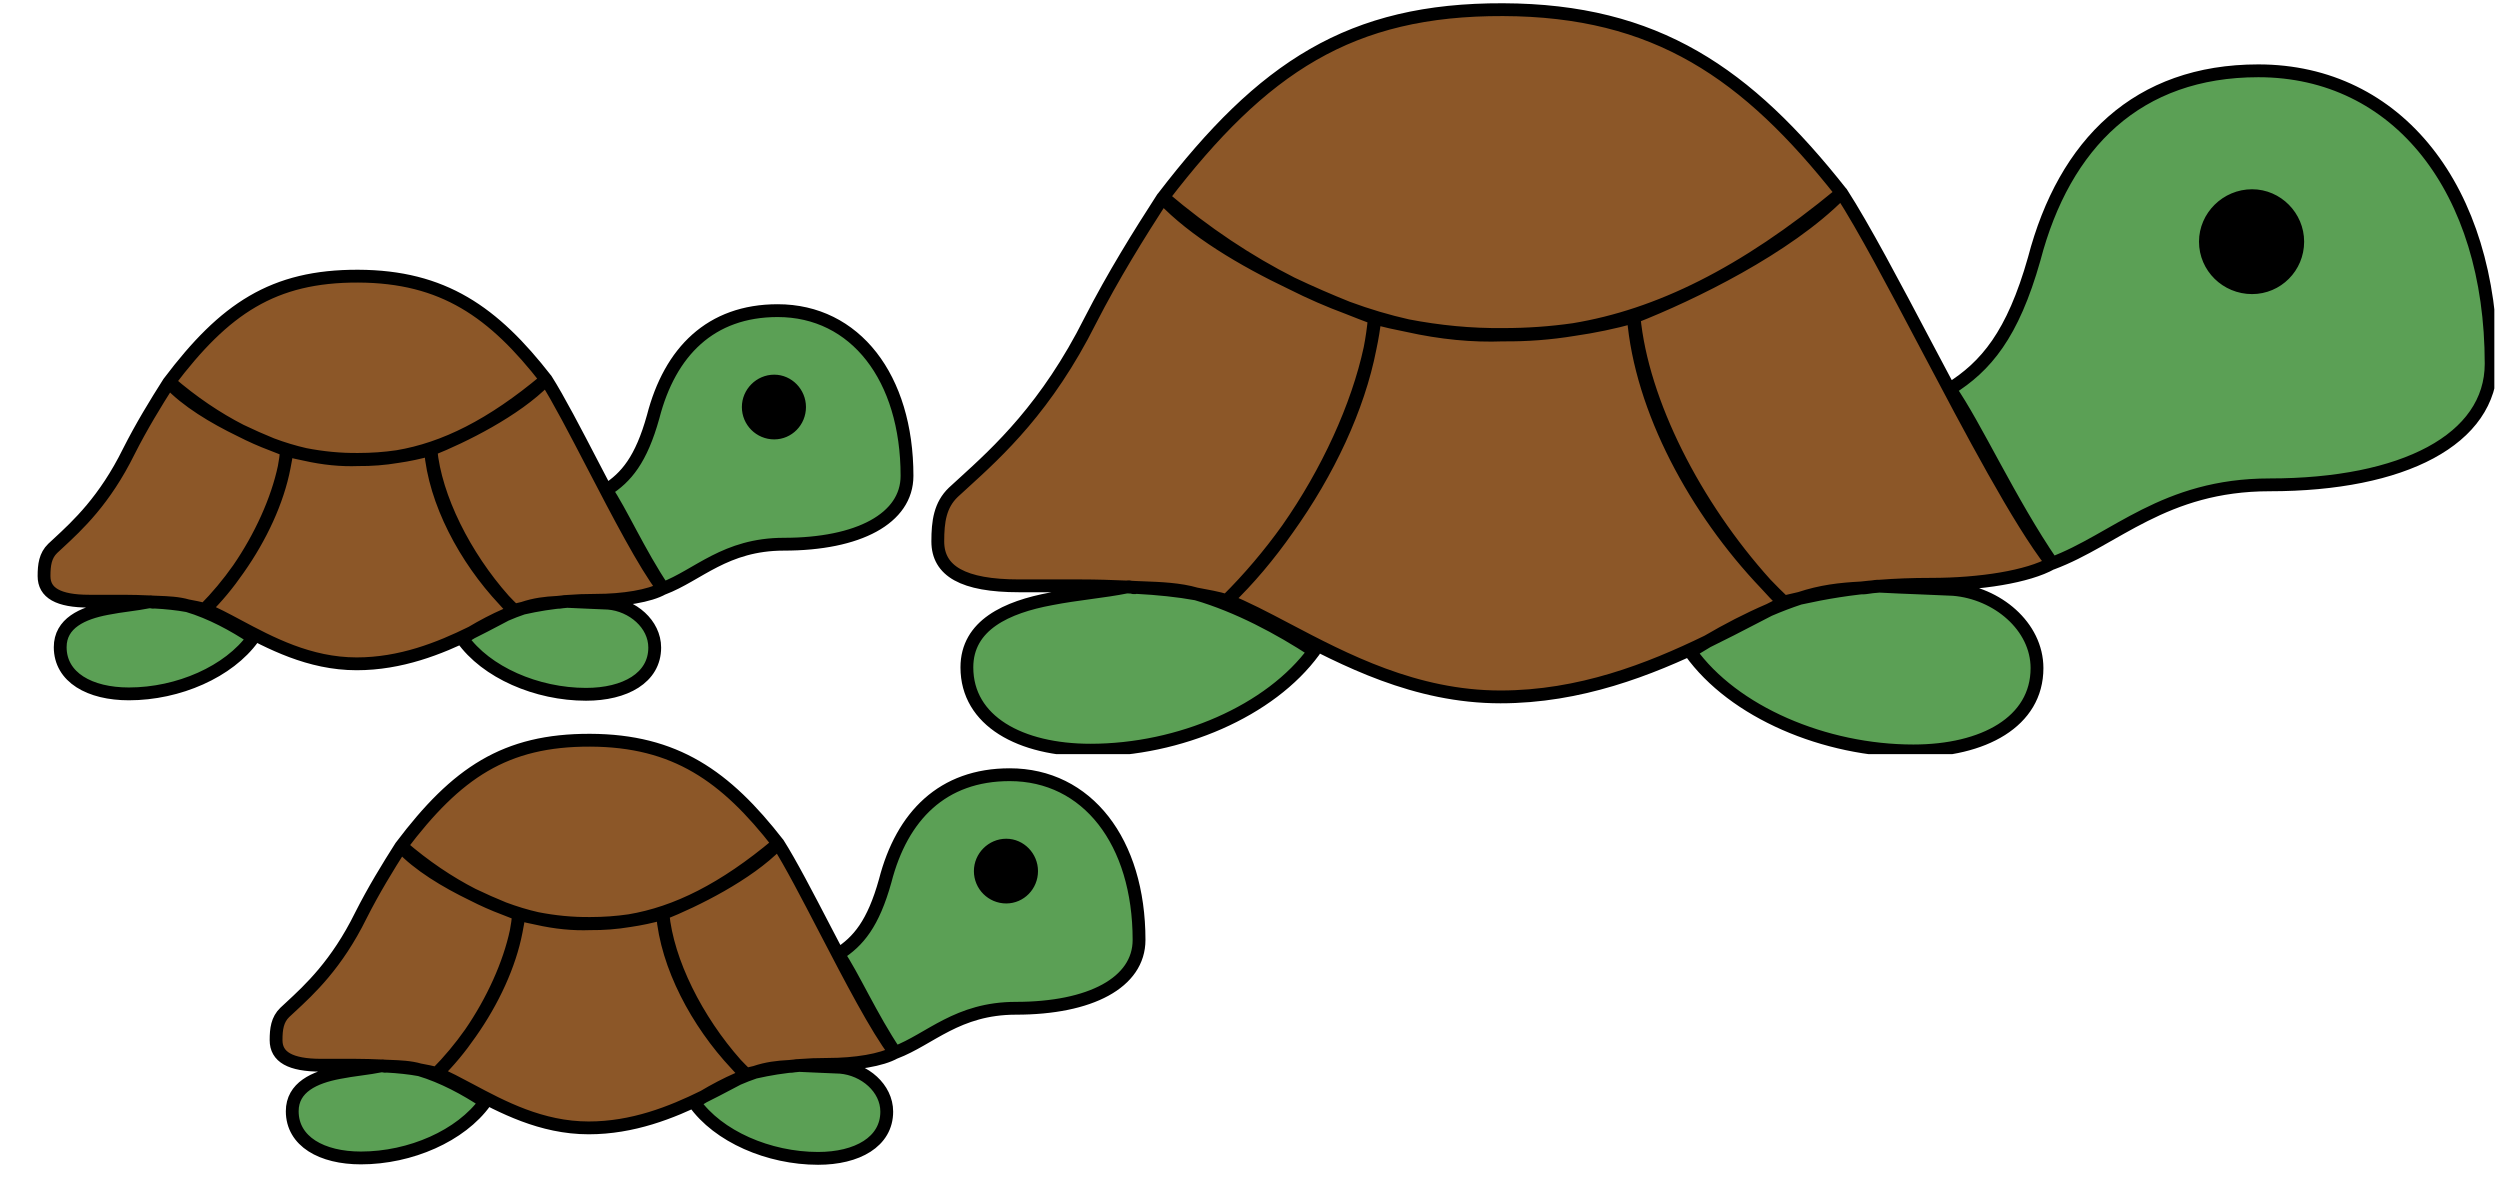 <svg width="195" height="92" viewBox="0 0 195 92" fill="none" xmlns="http://www.w3.org/2000/svg">
<g id="Turtles">
<g id="turtle 1" clip-path="url(#clip0_220_34)">
<g id="path1">
<path fill-rule="evenodd" clip-rule="evenodd" d="M160.064 43.939C164.985 42.105 168.788 37.818 177.029 37.818C187.469 37.818 194.309 34.269 194.309 28.369C194.309 14.773 187.029 5.523 176.149 5.523C166.748 5.523 161.027 11.185 158.668 20.195C156.987 26.136 154.89 28.586 152.089 30.341C154.05 33.131 156.784 39.154 160.064 43.939ZM172.022 18.85C172.022 20.844 173.662 22.439 175.662 22.439C177.622 22.439 179.223 20.844 179.223 18.85C179.223 16.897 177.622 15.262 175.662 15.262C173.662 15.262 172.022 16.897 172.022 18.85Z" fill="#5BA055"/>
<path d="M149.245 58.572C154.726 58.572 158.886 56.299 158.886 52.113C158.886 48.843 155.765 46.252 152.365 45.973C151.426 45.928 150.562 45.894 149.714 45.86C148.686 45.82 147.682 45.781 146.597 45.723C144.359 45.898 142.397 46.223 140.378 46.669C139.58 46.932 138.784 47.238 137.997 47.575C137.585 47.786 137.163 48.005 136.73 48.23C135.615 48.808 134.43 49.424 133.176 50.033C132.722 50.298 132.278 50.567 131.844 50.837C135.204 55.542 142.324 58.572 149.245 58.572Z" fill="#5BA055"/>
<path d="M85.058 58.514C92.018 58.514 99.099 55.444 102.499 50.779C99.771 48.994 96.568 47.284 93.309 46.328C91.886 46.069 90.319 45.91 88.625 45.82C88.496 45.813 88.365 45.806 88.234 45.8C88.12 45.795 88.006 45.79 87.892 45.785C86.965 45.971 86.01 46.101 85.032 46.234C84.038 46.37 83.019 46.508 81.978 46.712C78.538 47.35 75.417 48.746 75.417 52.055C75.417 56.241 79.578 58.514 85.058 58.514Z" fill="#5BA055"/>
<path d="M90.683 15.433C88.803 18.344 86.843 21.494 85.043 25.002C81.655 31.755 77.869 35.202 75.135 37.691C74.867 37.935 74.609 38.17 74.362 38.398C73.322 39.395 73.148 40.674 73.148 42.229C73.148 44.542 75.122 45.695 79.483 45.695H84.283C85.577 45.695 86.708 45.736 87.892 45.785C88.043 45.755 88.141 45.776 88.234 45.8C88.365 45.806 88.496 45.813 88.625 45.82C88.629 45.82 88.634 45.82 88.638 45.821C88.815 45.828 88.995 45.835 89.18 45.842C90.513 45.892 92.016 45.949 93.309 46.328L93.352 46.336C94.144 46.48 94.995 46.635 95.691 46.848L95.718 46.822L95.71 46.819C97.41 45.136 99.003 43.256 100.43 41.261C103.533 36.83 105.89 31.698 106.863 27.169C107.018 26.373 107.13 25.586 107.198 24.814C106.528 24.564 105.828 24.295 105.108 24.006C103.671 23.474 102.218 22.842 100.76 22.107C96.936 20.286 93.127 18.02 90.683 15.433Z" fill="#8C5728"/>
<path d="M127.399 24.734C125.862 25.158 124.317 25.48 122.759 25.704C120.919 26.008 119.085 26.144 117.239 26.127C114.893 26.219 112.391 25.981 109.798 25.401C108.923 25.232 108.056 25.035 107.198 24.814L107.245 24.832C107.163 25.587 107.034 26.369 106.863 27.169C105.955 31.834 103.6 36.83 100.43 41.261C98.998 43.307 97.406 45.204 95.718 46.822C97.127 47.379 98.674 48.193 100.365 49.083C104.865 51.452 110.383 54.358 117.038 54.358C123.217 54.358 128.643 52.236 133.176 50.033C134.702 49.14 136.33 48.288 137.997 47.575C138.398 47.369 138.789 47.17 139.169 46.982L139.14 46.955L139.073 46.971C138.614 46.507 138.163 46.029 137.72 45.539C132.274 39.825 127.987 31.958 127.399 24.734Z" fill="#8C5728"/>
<path d="M150.634 45.575C154.473 45.575 158.194 44.977 160.034 43.94C157.46 40.636 153.745 33.596 150.274 27.017C147.755 22.245 145.365 17.717 143.633 15.034L143.629 15.039L143.638 15.05C143.603 15.079 143.568 15.107 143.534 15.136C139.355 19.358 131.979 22.949 127.455 24.729C128.085 31.371 132.223 39.442 137.72 45.539C138.185 46.027 138.659 46.499 139.14 46.955C139.557 46.854 139.969 46.759 140.378 46.669C142.065 46.111 143.51 45.947 145.154 45.86C145.565 45.886 146.212 45.703 146.597 45.723C147.839 45.626 149.165 45.575 150.634 45.575Z" fill="#8C5728"/>
<path fill-rule="evenodd" clip-rule="evenodd" d="M137.72 45.539C138.163 46.029 138.614 46.507 139.073 46.971L139.14 46.955C138.659 46.499 138.185 46.027 137.72 45.539ZM146.597 45.723C144.359 45.898 142.397 46.223 140.378 46.669C142.065 46.111 143.51 45.947 145.154 45.86C145.565 45.886 146.212 45.703 146.597 45.723ZM143.638 15.05C143.603 15.079 143.568 15.107 143.534 15.136C143.566 15.104 143.534 15.136 143.629 15.039L143.638 15.05ZM100.76 22.107C102.218 22.842 103.671 23.474 105.108 24.006C103.708 23.444 102.233 22.808 100.76 22.107ZM109.798 25.401C112.391 25.981 114.893 26.219 117.239 26.127C119.085 26.144 120.919 26.008 122.759 25.704C120.951 25.963 119.126 26.09 117.278 26.09C114.72 26.119 112.226 25.868 109.798 25.401ZM137.997 47.575C136.33 48.288 134.702 49.14 133.176 50.033C134.43 49.424 135.615 48.808 136.73 48.23C137.163 48.005 137.585 47.786 137.997 47.575ZM95.718 46.822C97.406 45.204 98.998 43.307 100.43 41.261C99.003 43.256 97.41 45.136 95.71 46.819L95.718 46.822ZM106.863 27.169C107.034 26.369 107.163 25.587 107.245 24.832L107.198 24.814C107.13 25.586 107.018 26.373 106.863 27.169ZM87.892 45.785C88.006 45.79 88.12 45.795 88.234 45.8C88.141 45.776 88.043 45.755 87.892 45.785ZM93.309 46.328C91.886 46.069 90.319 45.91 88.625 45.82L88.638 45.821C88.815 45.828 88.995 45.835 89.18 45.842C90.513 45.892 92.016 45.949 93.309 46.328Z" fill="#628D33"/>
<path d="M117.239 0.754C105.318 0.714 98.493 5.252 90.732 15.379C94.023 18.181 97.406 20.416 100.76 22.107C102.233 22.808 103.708 23.444 105.108 24.006C106.694 24.593 108.262 25.057 109.798 25.401C112.226 25.868 114.72 26.119 117.278 26.09C119.126 26.09 120.951 25.963 122.759 25.704C129.35 24.612 136.011 21.348 143.534 15.136C143.566 15.104 143.534 15.136 143.629 15.039C136.272 5.716 129.195 0.794 117.239 0.754Z" fill="#8C5728"/>
<path d="M175.662 22.439C173.662 22.439 172.022 20.844 172.022 18.85C172.022 16.897 173.662 15.262 175.662 15.262C177.622 15.262 179.223 16.897 179.223 18.85C179.223 20.844 177.622 22.439 175.662 22.439Z" fill="black"/>
<path d="M143.638 15.05C143.635 15.046 143.632 15.042 143.629 15.039M143.638 15.05C143.603 15.079 143.568 15.107 143.534 15.136M143.638 15.05L143.629 15.039M139.073 46.971C139.095 46.965 139.118 46.96 139.14 46.955M139.073 46.971C138.614 46.507 138.163 46.029 137.72 45.539M139.073 46.971L139.14 46.955M95.691 46.848C95.7 46.839 95.709 46.831 95.718 46.822M95.691 46.848L95.718 46.822M95.691 46.848C94.995 46.635 94.144 46.48 93.352 46.336M107.245 24.832C107.163 25.587 107.034 26.369 106.863 27.169M107.245 24.832C107.229 24.826 107.213 24.82 107.198 24.814M107.245 24.832L107.198 24.814M139.169 46.982C139.16 46.973 139.15 46.964 139.14 46.955M139.169 46.982C138.789 47.17 138.398 47.369 137.997 47.575M139.169 46.982L139.14 46.955M107.198 24.814C108.056 25.035 108.923 25.232 109.798 25.401M107.198 24.814C106.528 24.564 105.828 24.295 105.108 24.006M107.198 24.814C107.13 25.586 107.018 26.373 106.863 27.169M88.638 45.821C88.815 45.828 88.995 45.835 89.18 45.842C90.513 45.892 92.016 45.949 93.309 46.328M88.638 45.821C88.634 45.82 88.629 45.82 88.625 45.82M88.638 45.821C88.454 45.868 88.349 45.831 88.234 45.8M88.638 45.821L88.625 45.82M122.759 25.704C124.317 25.48 125.862 25.158 127.399 24.734C127.987 31.958 132.274 39.825 137.72 45.539M122.759 25.704C129.35 24.612 136.011 21.348 143.534 15.136M122.759 25.704C120.951 25.963 119.126 26.09 117.278 26.09C114.72 26.119 112.226 25.868 109.798 25.401M122.759 25.704C120.919 26.008 119.085 26.144 117.239 26.127C114.893 26.219 112.391 25.981 109.798 25.401M137.72 45.539C132.223 39.442 128.085 31.371 127.455 24.729C131.979 22.949 139.355 19.358 143.534 15.136M137.72 45.539C138.185 46.027 138.659 46.499 139.14 46.955M143.534 15.136C143.566 15.104 143.534 15.136 143.629 15.039M143.629 15.039C136.272 5.716 129.195 0.794 117.239 0.754C105.318 0.714 98.493 5.252 90.732 15.379C94.023 18.181 97.406 20.416 100.76 22.107M143.629 15.039L143.633 15.034C145.365 17.717 147.755 22.245 150.274 27.017C153.745 33.596 157.46 40.636 160.034 43.94C158.194 44.977 154.473 45.575 150.634 45.575C149.165 45.575 147.839 45.626 146.597 45.723M100.76 22.107C96.936 20.286 93.127 18.02 90.683 15.433C88.803 18.344 86.843 21.494 85.043 25.002C81.655 31.755 77.869 35.202 75.135 37.691C74.867 37.935 74.609 38.17 74.362 38.398C73.322 39.395 73.148 40.674 73.148 42.229C73.148 44.542 75.122 45.695 79.483 45.695H84.283C85.577 45.695 86.708 45.736 87.892 45.785M100.76 22.107C102.233 22.808 103.708 23.444 105.108 24.006M100.76 22.107C102.218 22.842 103.671 23.474 105.108 24.006M87.892 45.785C86.965 45.971 86.01 46.101 85.032 46.234C84.038 46.37 83.019 46.508 81.978 46.712C78.538 47.35 75.417 48.746 75.417 52.055C75.417 56.241 79.578 58.514 85.058 58.514C92.018 58.514 99.099 55.444 102.499 50.779C99.771 48.994 96.568 47.284 93.309 46.328M87.892 45.785C88.006 45.79 88.12 45.795 88.234 45.8M87.892 45.785C88.043 45.755 88.141 45.776 88.234 45.8M93.309 46.328C91.886 46.069 90.319 45.91 88.625 45.82M93.309 46.328L93.352 46.336M93.309 46.328C93.323 46.331 93.338 46.333 93.352 46.336M95.718 46.822C97.127 47.379 98.674 48.193 100.365 49.083C104.865 51.452 110.383 54.358 117.038 54.358C123.217 54.358 128.643 52.236 133.176 50.033M95.718 46.822L95.71 46.819C97.41 45.136 99.003 43.256 100.43 41.261M95.718 46.822C97.406 45.204 98.998 43.307 100.43 41.261M133.176 50.033C132.722 50.298 132.278 50.567 131.844 50.837C135.204 55.542 142.324 58.572 149.245 58.572C154.726 58.572 158.886 56.299 158.886 52.113C158.886 48.843 155.765 46.252 152.365 45.973C151.426 45.928 150.562 45.894 149.714 45.86C148.686 45.82 147.682 45.781 146.597 45.723M133.176 50.033C134.702 49.14 136.33 48.288 137.997 47.575M133.176 50.033C134.43 49.424 135.615 48.808 136.73 48.23C137.163 48.005 137.585 47.786 137.997 47.575M146.597 45.723C144.359 45.898 142.397 46.223 140.378 46.669M146.597 45.723C146.212 45.703 145.565 45.886 145.154 45.86C143.51 45.947 142.065 46.111 140.378 46.669M140.378 46.669C139.969 46.759 139.557 46.854 139.14 46.955M140.378 46.669C139.58 46.932 138.784 47.238 137.997 47.575M106.863 27.169C105.955 31.834 103.6 36.83 100.43 41.261M106.863 27.169C105.89 31.698 103.533 36.83 100.43 41.261M109.798 25.401C108.262 25.057 106.694 24.593 105.108 24.006M88.234 45.8C88.365 45.806 88.496 45.813 88.625 45.82M160.064 43.939C164.985 42.105 168.788 37.818 177.029 37.818C187.469 37.818 194.309 34.269 194.309 28.369C194.309 14.773 187.029 5.523 176.149 5.523C166.748 5.523 161.027 11.185 158.668 20.195C156.987 26.136 154.89 28.586 152.089 30.341C154.05 33.131 156.784 39.154 160.064 43.939ZM175.662 22.439C173.662 22.439 172.022 20.844 172.022 18.85C172.022 16.897 173.662 15.262 175.662 15.262C177.622 15.262 179.223 16.897 179.223 18.85C179.223 20.844 177.622 22.439 175.662 22.439Z" stroke="black" stroke-linejoin="round"/>
</g>
</g>
<g id="turtle 2">
<g id="path1_2">
<path fill-rule="evenodd" clip-rule="evenodd" d="M69.821 82.098C72.554 81.063 74.667 78.645 79.245 78.645C85.046 78.645 88.846 76.644 88.846 73.315C88.846 65.645 84.801 60.427 78.756 60.427C73.534 60.427 70.356 63.621 69.045 68.704C68.111 72.055 66.946 73.438 65.39 74.427C66.479 76.001 67.998 79.399 69.821 82.098ZM76.464 67.946C76.464 69.07 77.375 69.97 78.486 69.97C79.575 69.97 80.464 69.07 80.464 67.946C80.464 66.844 79.575 65.921 78.486 65.921C77.375 65.921 76.464 66.844 76.464 67.946Z" fill="#5BA055"/>
<path d="M63.81 90.353C66.855 90.353 69.166 89.07 69.166 86.709C69.166 84.865 67.432 83.403 65.543 83.245C65.022 83.22 64.542 83.201 64.07 83.182C63.5 83.159 62.942 83.137 62.339 83.105C61.096 83.203 60.006 83.386 58.884 83.638C58.441 83.787 57.998 83.959 57.561 84.149C57.332 84.268 57.098 84.392 56.857 84.519C56.238 84.845 55.579 85.192 54.883 85.536C54.631 85.686 54.384 85.837 54.143 85.989C56.01 88.643 59.965 90.353 63.81 90.353Z" fill="#5BA055"/>
<path d="M28.15 90.32C32.017 90.32 35.951 88.588 37.84 85.957C36.324 84.95 34.545 83.985 32.734 83.446C31.944 83.3 31.073 83.21 30.132 83.159C30.06 83.155 29.988 83.151 29.915 83.148C29.852 83.145 29.788 83.142 29.725 83.14C29.21 83.244 28.68 83.318 28.136 83.393C27.584 83.469 27.018 83.547 26.439 83.663C24.528 84.022 22.795 84.81 22.795 86.676C22.795 89.038 25.106 90.32 28.15 90.32Z" fill="#5BA055"/>
<path d="M31.276 66.018C30.231 67.66 29.142 69.437 28.142 71.416C26.26 75.225 24.157 77.169 22.638 78.574C22.489 78.711 22.346 78.844 22.209 78.973C21.631 79.535 21.534 80.257 21.534 81.134C21.534 82.438 22.631 83.088 25.053 83.088H27.72C28.439 83.088 29.067 83.112 29.725 83.14C29.809 83.123 29.863 83.134 29.915 83.148C29.988 83.151 30.06 83.155 30.132 83.159C30.135 83.159 30.137 83.159 30.139 83.159C30.238 83.164 30.338 83.168 30.44 83.171C31.181 83.2 32.016 83.232 32.734 83.446L32.758 83.45C33.199 83.532 33.671 83.619 34.058 83.739L34.073 83.725L34.068 83.723C35.013 82.773 35.898 81.713 36.691 80.587C38.414 78.088 39.724 75.193 40.264 72.638C40.35 72.189 40.413 71.745 40.45 71.309C40.078 71.169 39.689 71.017 39.289 70.854C38.491 70.554 37.684 70.197 36.874 69.783C34.749 68.755 32.633 67.477 31.276 66.018Z" fill="#8C5728"/>
<path d="M51.673 71.264C50.819 71.504 49.961 71.686 49.095 71.812C48.073 71.983 47.054 72.06 46.029 72.05C44.725 72.102 43.336 71.968 41.895 71.641C41.409 71.546 40.927 71.435 40.45 71.309L40.477 71.32C40.431 71.746 40.36 72.187 40.264 72.638C39.76 75.269 38.452 78.088 36.691 80.587C35.895 81.742 35.01 82.811 34.073 83.725C34.856 84.038 35.715 84.498 36.654 85C39.154 86.336 42.22 87.975 45.917 87.975C49.35 87.975 52.364 86.778 54.883 85.536C55.73 85.032 56.635 84.551 57.561 84.149C57.784 84.033 58.001 83.921 58.212 83.815L58.196 83.799L58.159 83.808C57.904 83.547 57.653 83.277 57.407 83.001C54.381 79.777 52 75.34 51.673 71.264Z" fill="#8C5728"/>
<path d="M64.582 83.021C66.715 83.021 68.781 82.684 69.804 82.099C68.374 80.235 66.31 76.263 64.381 72.553C62.982 69.861 61.655 67.306 60.692 65.793L60.69 65.795L60.695 65.802C60.676 65.818 60.656 65.834 60.637 65.85C58.316 68.232 54.218 70.258 51.705 71.262C52.054 75.008 54.353 79.561 57.407 83.001C57.666 83.276 57.929 83.542 58.196 83.799C58.428 83.743 58.657 83.689 58.884 83.638C59.821 83.323 60.624 83.231 61.537 83.182C61.766 83.197 62.125 83.093 62.339 83.105C63.029 83.05 63.766 83.021 64.582 83.021Z" fill="#8C5728"/>
<path fill-rule="evenodd" clip-rule="evenodd" d="M57.407 83.001C57.653 83.277 57.904 83.547 58.159 83.808L58.196 83.799C57.929 83.542 57.666 83.276 57.407 83.001ZM62.339 83.105C61.096 83.203 60.006 83.386 58.884 83.638C59.821 83.323 60.624 83.231 61.537 83.182C61.766 83.197 62.125 83.093 62.339 83.105ZM60.695 65.802C60.676 65.818 60.656 65.834 60.637 65.85C60.655 65.832 60.637 65.85 60.69 65.795L60.695 65.802ZM36.874 69.783C37.684 70.197 38.491 70.554 39.289 70.854C38.511 70.537 37.692 70.178 36.874 69.783ZM41.895 71.641C43.336 71.968 44.725 72.102 46.029 72.05C47.054 72.06 48.073 71.983 49.095 71.812C48.091 71.958 47.077 72.029 46.051 72.029C44.629 72.046 43.244 71.904 41.895 71.641ZM57.561 84.149C56.635 84.551 55.73 85.032 54.883 85.536C55.579 85.192 56.238 84.845 56.857 84.519C57.098 84.392 57.332 84.268 57.561 84.149ZM34.073 83.725C35.01 82.811 35.895 81.742 36.691 80.587C35.898 81.713 35.013 82.773 34.068 83.723L34.073 83.725ZM40.264 72.638C40.36 72.187 40.431 71.746 40.477 71.32L40.45 71.309C40.413 71.745 40.35 72.189 40.264 72.638ZM29.725 83.14C29.788 83.142 29.852 83.145 29.915 83.148C29.863 83.134 29.809 83.123 29.725 83.14ZM32.734 83.446C31.944 83.3 31.073 83.21 30.132 83.159L30.139 83.159C30.238 83.164 30.338 83.168 30.44 83.171C31.181 83.2 32.016 83.232 32.734 83.446Z" fill="#628D33"/>
<path d="M46.029 57.737C39.406 57.715 35.614 60.275 31.303 65.987C33.131 67.568 35.011 68.829 36.874 69.783C37.692 70.178 38.511 70.537 39.289 70.854C40.171 71.185 41.042 71.447 41.895 71.641C43.244 71.904 44.629 72.046 46.051 72.029C47.077 72.029 48.091 71.958 49.095 71.812C52.757 71.196 56.458 69.355 60.637 65.85C60.655 65.832 60.637 65.85 60.69 65.795C56.602 60.536 52.671 57.76 46.029 57.737Z" fill="#8C5728"/>
<path d="M78.486 69.97C77.375 69.97 76.464 69.07 76.464 67.946C76.464 66.844 77.375 65.921 78.486 65.921C79.575 65.921 80.464 66.844 80.464 67.946C80.464 69.07 79.575 69.97 78.486 69.97Z" fill="black"/>
<path d="M60.695 65.802C60.693 65.799 60.692 65.797 60.69 65.795M60.695 65.802C60.676 65.818 60.656 65.834 60.637 65.85M60.695 65.802L60.69 65.795M58.159 83.808C58.171 83.805 58.184 83.802 58.196 83.799M58.159 83.808C57.904 83.547 57.653 83.277 57.407 83.001M58.159 83.808L58.196 83.799M34.058 83.739C34.063 83.734 34.068 83.73 34.073 83.725M34.058 83.739L34.073 83.725M34.058 83.739C33.671 83.619 33.199 83.532 32.758 83.45M40.477 71.32C40.431 71.746 40.36 72.187 40.264 72.638M40.477 71.32C40.468 71.317 40.459 71.313 40.45 71.309M40.477 71.32L40.45 71.309M58.212 83.815C58.207 83.81 58.202 83.804 58.196 83.799M58.212 83.815C58.001 83.921 57.784 84.033 57.561 84.149M58.212 83.815L58.196 83.799M40.45 71.309C40.927 71.435 41.409 71.546 41.895 71.641M40.45 71.309C40.078 71.169 39.689 71.017 39.289 70.854M40.45 71.309C40.413 71.745 40.35 72.189 40.264 72.638M30.139 83.159C30.238 83.164 30.338 83.168 30.44 83.171C31.181 83.2 32.016 83.232 32.734 83.446M30.139 83.159C30.137 83.159 30.135 83.159 30.132 83.159M30.139 83.159C30.037 83.186 29.979 83.165 29.915 83.148M30.139 83.159L30.132 83.159M49.095 71.812C49.961 71.686 50.819 71.504 51.673 71.264C52 75.34 54.381 79.777 57.407 83.001M49.095 71.812C52.757 71.196 56.458 69.355 60.637 65.85M49.095 71.812C48.091 71.958 47.077 72.029 46.051 72.029C44.629 72.046 43.244 71.904 41.895 71.641M49.095 71.812C48.073 71.983 47.054 72.06 46.029 72.05C44.725 72.102 43.336 71.968 41.895 71.641M57.407 83.001C54.353 79.561 52.054 75.008 51.705 71.262C54.218 70.258 58.316 68.232 60.637 65.85M57.407 83.001C57.666 83.276 57.929 83.542 58.196 83.799M60.637 65.85C60.655 65.832 60.637 65.85 60.69 65.795M60.69 65.795C56.602 60.536 52.671 57.76 46.029 57.737C39.406 57.715 35.614 60.275 31.303 65.987C33.131 67.568 35.011 68.829 36.874 69.783M60.69 65.795L60.692 65.793C61.655 67.306 62.982 69.861 64.381 72.553C66.31 76.263 68.374 80.235 69.804 82.099C68.781 82.684 66.715 83.021 64.582 83.021C63.766 83.021 63.029 83.05 62.339 83.105M36.874 69.783C34.749 68.755 32.633 67.477 31.276 66.018C30.231 67.66 29.142 69.437 28.142 71.416C26.26 75.225 24.157 77.169 22.638 78.574C22.489 78.711 22.346 78.844 22.209 78.973C21.631 79.535 21.534 80.257 21.534 81.134C21.534 82.438 22.631 83.088 25.053 83.088H27.72C28.439 83.088 29.067 83.112 29.725 83.14M36.874 69.783C37.692 70.178 38.511 70.537 39.289 70.854M36.874 69.783C37.684 70.197 38.491 70.554 39.289 70.854M29.725 83.14C29.21 83.244 28.68 83.318 28.136 83.393C27.584 83.469 27.018 83.547 26.439 83.663C24.528 84.022 22.795 84.81 22.795 86.676C22.795 89.038 25.106 90.32 28.15 90.32C32.017 90.32 35.951 88.588 37.84 85.957C36.324 84.95 34.545 83.985 32.734 83.446M29.725 83.14C29.788 83.142 29.852 83.145 29.915 83.148M29.725 83.14C29.809 83.123 29.863 83.134 29.915 83.148M32.734 83.446C31.944 83.3 31.073 83.21 30.132 83.159M32.734 83.446L32.758 83.45M32.734 83.446C32.742 83.447 32.75 83.449 32.758 83.45M34.073 83.725C34.856 84.038 35.715 84.498 36.654 85C39.154 86.336 42.22 87.975 45.917 87.975C49.35 87.975 52.364 86.778 54.883 85.536M34.073 83.725L34.068 83.723C35.013 82.773 35.898 81.713 36.691 80.587M34.073 83.725C35.01 82.811 35.895 81.742 36.691 80.587M54.883 85.536C54.631 85.686 54.384 85.837 54.143 85.989C56.01 88.643 59.965 90.353 63.81 90.353C66.855 90.353 69.166 89.07 69.166 86.709C69.166 84.865 67.432 83.403 65.543 83.245C65.022 83.22 64.542 83.201 64.07 83.182C63.5 83.159 62.942 83.137 62.339 83.105M54.883 85.536C55.73 85.032 56.635 84.551 57.561 84.149M54.883 85.536C55.579 85.192 56.238 84.845 56.857 84.519C57.098 84.392 57.332 84.268 57.561 84.149M62.339 83.105C61.096 83.203 60.006 83.386 58.884 83.638M62.339 83.105C62.125 83.093 61.766 83.197 61.537 83.182C60.624 83.231 59.821 83.323 58.884 83.638M58.884 83.638C58.657 83.689 58.428 83.743 58.196 83.799M58.884 83.638C58.441 83.787 57.998 83.959 57.561 84.149M40.264 72.638C39.76 75.269 38.452 78.088 36.691 80.587M40.264 72.638C39.724 75.193 38.414 78.088 36.691 80.587M41.895 71.641C41.042 71.447 40.171 71.185 39.289 70.854M29.915 83.148C29.988 83.151 30.06 83.155 30.132 83.159M69.821 82.098C72.554 81.063 74.667 78.645 79.245 78.645C85.046 78.645 88.846 76.644 88.846 73.315C88.846 65.645 84.801 60.427 78.756 60.427C73.534 60.427 70.356 63.621 69.045 68.704C68.111 72.055 66.946 73.438 65.39 74.427C66.479 76.001 67.998 79.399 69.821 82.098ZM78.486 69.97C77.375 69.97 76.464 69.07 76.464 67.946C76.464 66.844 77.375 65.921 78.486 65.921C79.575 65.921 80.464 66.844 80.464 67.946C80.464 69.07 79.575 69.97 78.486 69.97Z" stroke="black" stroke-linejoin="round"/>
</g>
</g>
<g id="turtle 3">
<g id="path1_3">
<path fill-rule="evenodd" clip-rule="evenodd" d="M51.722 45.901C54.456 44.866 56.569 42.448 61.147 42.448C66.947 42.448 70.747 40.447 70.747 37.118C70.747 29.448 66.703 24.23 60.658 24.23C55.435 24.23 52.257 27.424 50.946 32.507C50.013 35.858 48.847 37.24 47.292 38.23C48.381 39.804 49.9 43.202 51.722 45.901ZM58.366 31.749C58.366 32.873 59.276 33.773 60.388 33.773C61.477 33.773 62.366 32.873 62.366 31.749C62.366 30.647 61.477 29.724 60.388 29.724C59.276 29.724 58.366 30.647 58.366 31.749Z" fill="#5BA055"/>
<path d="M45.711 54.156C48.756 54.156 51.068 52.873 51.068 50.512C51.068 48.668 49.334 47.206 47.445 47.048C46.923 47.023 46.443 47.004 45.972 46.985C45.401 46.962 44.843 46.94 44.241 46.908C42.997 47.006 41.907 47.19 40.786 47.441C40.342 47.59 39.9 47.762 39.462 47.952C39.234 48.071 38.999 48.195 38.759 48.322C38.14 48.648 37.481 48.995 36.784 49.339C36.532 49.489 36.285 49.64 36.044 49.792C37.911 52.446 41.867 54.156 45.711 54.156Z" fill="#5BA055"/>
<path d="M10.052 54.123C13.919 54.123 17.852 52.391 19.741 49.76C18.226 48.752 16.447 47.788 14.636 47.249C13.845 47.103 12.975 47.013 12.034 46.962C11.962 46.958 11.889 46.955 11.816 46.951C11.753 46.948 11.69 46.945 11.627 46.943C11.111 47.047 10.581 47.121 10.037 47.196C9.485 47.272 8.919 47.35 8.341 47.466C6.43 47.825 4.696 48.613 4.696 50.479C4.696 52.841 7.007 54.123 10.052 54.123Z" fill="#5BA055"/>
<path d="M13.177 29.821C12.133 31.463 11.044 33.24 10.044 35.219C8.162 39.028 6.058 40.972 4.54 42.377C4.391 42.514 4.247 42.647 4.11 42.776C3.532 43.338 3.435 44.059 3.435 44.937C3.435 46.241 4.532 46.892 6.955 46.892H9.621C10.34 46.892 10.969 46.915 11.627 46.943C11.71 46.925 11.765 46.937 11.816 46.951C11.889 46.955 11.962 46.958 12.034 46.962C12.036 46.962 12.039 46.962 12.041 46.962C12.139 46.967 12.24 46.971 12.342 46.974C13.083 47.003 13.918 47.035 14.636 47.249L14.66 47.253C15.1 47.335 15.573 47.422 15.96 47.542L15.974 47.528L15.97 47.526C16.915 46.576 17.799 45.516 18.592 44.39C20.316 41.891 21.626 38.996 22.166 36.441C22.252 35.992 22.314 35.548 22.352 35.112C21.98 34.972 21.591 34.82 21.191 34.657C20.392 34.357 19.586 34 18.776 33.586C16.651 32.558 14.535 31.28 13.177 29.821Z" fill="#8C5728"/>
<path d="M33.575 35.067C32.721 35.307 31.863 35.489 30.997 35.614C29.975 35.786 28.956 35.863 27.93 35.853C26.627 35.905 25.237 35.771 23.797 35.444C23.31 35.349 22.829 35.238 22.352 35.112L22.378 35.123C22.333 35.549 22.261 35.99 22.166 36.441C21.662 39.072 20.354 41.891 18.592 44.39C17.796 45.545 16.912 46.614 15.974 47.528C16.757 47.841 17.617 48.301 18.556 48.803C21.056 50.139 24.122 51.778 27.819 51.778C31.252 51.778 34.266 50.581 36.784 49.339C37.632 48.835 38.536 48.354 39.462 47.952C39.685 47.836 39.903 47.724 40.114 47.618L40.098 47.602L40.06 47.611C39.805 47.35 39.555 47.08 39.309 46.803C36.283 43.58 33.902 39.143 33.575 35.067Z" fill="#8C5728"/>
<path d="M46.483 46.824C48.616 46.824 50.683 46.487 51.705 45.902C50.276 44.038 48.212 40.066 46.283 36.356C44.884 33.664 43.556 31.109 42.594 29.596L42.592 29.598L42.596 29.605C42.577 29.621 42.558 29.637 42.539 29.653C40.217 32.035 36.12 34.061 33.606 35.065C33.956 38.811 36.255 43.364 39.309 46.803C39.567 47.079 39.831 47.345 40.098 47.602C40.329 47.546 40.558 47.492 40.786 47.441C41.722 47.127 42.526 47.034 43.439 46.985C43.667 47 44.026 46.896 44.241 46.908C44.93 46.853 45.667 46.824 46.483 46.824Z" fill="#8C5728"/>
<path fill-rule="evenodd" clip-rule="evenodd" d="M39.309 46.803C39.555 47.08 39.805 47.35 40.06 47.611L40.098 47.602C39.831 47.345 39.567 47.079 39.309 46.803ZM44.241 46.908C42.997 47.006 41.907 47.19 40.786 47.441C41.722 47.127 42.526 47.034 43.439 46.985C43.667 47 44.026 46.896 44.241 46.908ZM42.596 29.605C42.577 29.621 42.558 29.637 42.539 29.653C42.556 29.635 42.539 29.653 42.592 29.598L42.596 29.605ZM18.776 33.586C19.586 34 20.392 34.357 21.191 34.657C20.413 34.34 19.594 33.981 18.776 33.586ZM23.797 35.444C25.237 35.771 26.627 35.905 27.93 35.853C28.956 35.863 29.975 35.786 30.997 35.614C29.993 35.761 28.979 35.832 27.952 35.832C26.531 35.849 25.146 35.707 23.797 35.444ZM39.462 47.952C38.536 48.354 37.632 48.835 36.784 49.339C37.481 48.995 38.14 48.648 38.759 48.322C38.999 48.195 39.234 48.071 39.462 47.952ZM15.974 47.528C16.912 46.614 17.796 45.545 18.592 44.39C17.799 45.516 16.915 46.576 15.97 47.526L15.974 47.528ZM22.166 36.441C22.261 35.99 22.333 35.549 22.378 35.123L22.352 35.112C22.314 35.548 22.252 35.992 22.166 36.441ZM11.627 46.943C11.69 46.945 11.753 46.948 11.816 46.951C11.765 46.937 11.71 46.925 11.627 46.943ZM14.636 47.249C13.845 47.103 12.975 47.013 12.034 46.962L12.041 46.962C12.139 46.967 12.24 46.971 12.342 46.974C13.083 47.003 13.918 47.035 14.636 47.249Z" fill="#628D33"/>
<path d="M27.93 21.54C21.308 21.518 17.516 24.078 13.204 29.79C15.033 31.371 16.912 32.632 18.776 33.586C19.594 33.981 20.413 34.34 21.191 34.657C22.072 34.988 22.943 35.25 23.797 35.444C25.146 35.707 26.531 35.849 27.952 35.832C28.979 35.832 29.993 35.761 30.997 35.614C34.659 34.999 38.359 33.158 42.539 29.653C42.556 29.635 42.539 29.653 42.592 29.598C38.504 24.339 34.573 21.563 27.93 21.54Z" fill="#8C5728"/>
<path d="M60.388 33.773C59.276 33.773 58.366 32.873 58.366 31.749C58.366 30.647 59.276 29.724 60.388 29.724C61.477 29.724 62.366 30.647 62.366 31.749C62.366 32.873 61.477 33.773 60.388 33.773Z" fill="black"/>
<path d="M42.596 29.605C42.595 29.602 42.593 29.6 42.592 29.598M42.596 29.605C42.577 29.621 42.558 29.637 42.539 29.653M42.596 29.605L42.592 29.598M40.06 47.611C40.073 47.608 40.085 47.605 40.098 47.602M40.06 47.611C39.805 47.35 39.555 47.08 39.309 46.803M40.06 47.611L40.098 47.602M15.96 47.542C15.964 47.537 15.969 47.532 15.974 47.528M15.96 47.542L15.974 47.528M15.96 47.542C15.573 47.422 15.1 47.335 14.66 47.253M22.378 35.123C22.333 35.549 22.261 35.99 22.166 36.441M22.378 35.123C22.369 35.12 22.361 35.116 22.352 35.112M22.378 35.123L22.352 35.112M40.114 47.618C40.109 47.613 40.103 47.607 40.098 47.602M40.114 47.618C39.903 47.724 39.685 47.836 39.462 47.952M40.114 47.618L40.098 47.602M22.352 35.112C22.829 35.238 23.31 35.349 23.797 35.444M22.352 35.112C21.98 34.972 21.591 34.82 21.191 34.657M22.352 35.112C22.314 35.548 22.252 35.992 22.166 36.441M12.041 46.962C12.139 46.967 12.24 46.971 12.342 46.974C13.083 47.003 13.918 47.035 14.636 47.249M12.041 46.962C12.039 46.962 12.036 46.962 12.034 46.962M12.041 46.962C11.939 46.989 11.88 46.968 11.816 46.951M12.041 46.962L12.034 46.962M30.997 35.614C31.863 35.489 32.721 35.307 33.575 35.067C33.902 39.143 36.283 43.58 39.309 46.803M30.997 35.614C34.659 34.999 38.359 33.158 42.539 29.653M30.997 35.614C29.993 35.761 28.979 35.832 27.952 35.832C26.531 35.849 25.146 35.707 23.797 35.444M30.997 35.614C29.975 35.786 28.956 35.863 27.93 35.853C26.627 35.905 25.237 35.771 23.797 35.444M39.309 46.803C36.255 43.364 33.956 38.811 33.606 35.065C36.12 34.061 40.217 32.035 42.539 29.653M39.309 46.803C39.567 47.079 39.831 47.345 40.098 47.602M42.539 29.653C42.556 29.635 42.539 29.653 42.592 29.598M42.592 29.598C38.504 24.339 34.573 21.563 27.93 21.54C21.308 21.518 17.516 24.078 13.204 29.79C15.033 31.371 16.912 32.632 18.776 33.586M42.592 29.598L42.594 29.596C43.556 31.109 44.884 33.664 46.283 36.356C48.212 40.066 50.276 44.038 51.705 45.902C50.683 46.487 48.616 46.824 46.483 46.824C45.667 46.824 44.93 46.853 44.241 46.908M18.776 33.586C16.651 32.558 14.535 31.28 13.177 29.821C12.133 31.463 11.044 33.24 10.044 35.219C8.162 39.028 6.058 40.972 4.54 42.377C4.391 42.514 4.247 42.647 4.11 42.776C3.532 43.338 3.435 44.059 3.435 44.937C3.435 46.241 4.532 46.892 6.955 46.892H9.621C10.34 46.892 10.969 46.915 11.627 46.943M18.776 33.586C19.594 33.981 20.413 34.34 21.191 34.657M18.776 33.586C19.586 34 20.392 34.357 21.191 34.657M11.627 46.943C11.111 47.047 10.581 47.121 10.037 47.196C9.485 47.272 8.919 47.35 8.341 47.466C6.43 47.825 4.696 48.613 4.696 50.479C4.696 52.841 7.007 54.123 10.052 54.123C13.919 54.123 17.852 52.391 19.741 49.76C18.226 48.752 16.447 47.788 14.636 47.249M11.627 46.943C11.69 46.945 11.753 46.948 11.816 46.951M11.627 46.943C11.71 46.925 11.765 46.937 11.816 46.951M14.636 47.249C13.845 47.103 12.975 47.013 12.034 46.962M14.636 47.249L14.66 47.253M14.636 47.249C14.644 47.25 14.652 47.252 14.66 47.253M15.974 47.528C16.757 47.841 17.617 48.301 18.556 48.803C21.056 50.139 24.122 51.778 27.819 51.778C31.252 51.778 34.266 50.581 36.784 49.339M15.974 47.528L15.97 47.526C16.915 46.576 17.799 45.516 18.592 44.39M15.974 47.528C16.912 46.614 17.796 45.545 18.592 44.39M36.784 49.339C36.532 49.489 36.285 49.64 36.044 49.792C37.911 52.446 41.867 54.156 45.711 54.156C48.756 54.156 51.068 52.873 51.068 50.512C51.068 48.668 49.334 47.206 47.445 47.048C46.923 47.023 46.443 47.004 45.972 46.985C45.401 46.962 44.843 46.94 44.241 46.908M36.784 49.339C37.632 48.835 38.536 48.354 39.462 47.952M36.784 49.339C37.481 48.995 38.14 48.648 38.759 48.322C38.999 48.195 39.234 48.071 39.462 47.952M44.241 46.908C42.997 47.006 41.907 47.19 40.786 47.441M44.241 46.908C44.026 46.896 43.667 47 43.439 46.985C42.526 47.034 41.722 47.127 40.786 47.441M40.786 47.441C40.558 47.492 40.329 47.546 40.098 47.602M40.786 47.441C40.342 47.59 39.9 47.762 39.462 47.952M22.166 36.441C21.662 39.072 20.354 41.891 18.592 44.39M22.166 36.441C21.626 38.996 20.316 41.891 18.592 44.39M23.797 35.444C22.943 35.25 22.072 34.988 21.191 34.657M11.816 46.951C11.889 46.955 11.962 46.958 12.034 46.962M51.722 45.901C54.456 44.866 56.569 42.448 61.147 42.448C66.947 42.448 70.747 40.447 70.747 37.118C70.747 29.448 66.703 24.23 60.658 24.23C55.435 24.23 52.257 27.424 50.946 32.507C50.013 35.858 48.847 37.24 47.292 38.23C48.381 39.804 49.9 43.202 51.722 45.901ZM60.388 33.773C59.276 33.773 58.366 32.873 58.366 31.749C58.366 30.647 59.276 29.724 60.388 29.724C61.477 29.724 62.366 30.647 62.366 31.749C62.366 32.873 61.477 33.773 60.388 33.773Z" stroke="black" stroke-linejoin="round"/>
</g>
</g>
</g>
<defs>
<clipPath id="clip0_220_34">
<rect width="122.164" height="58.82" fill="white" transform="translate(72.394)"/>
</clipPath>
</defs>
</svg>
